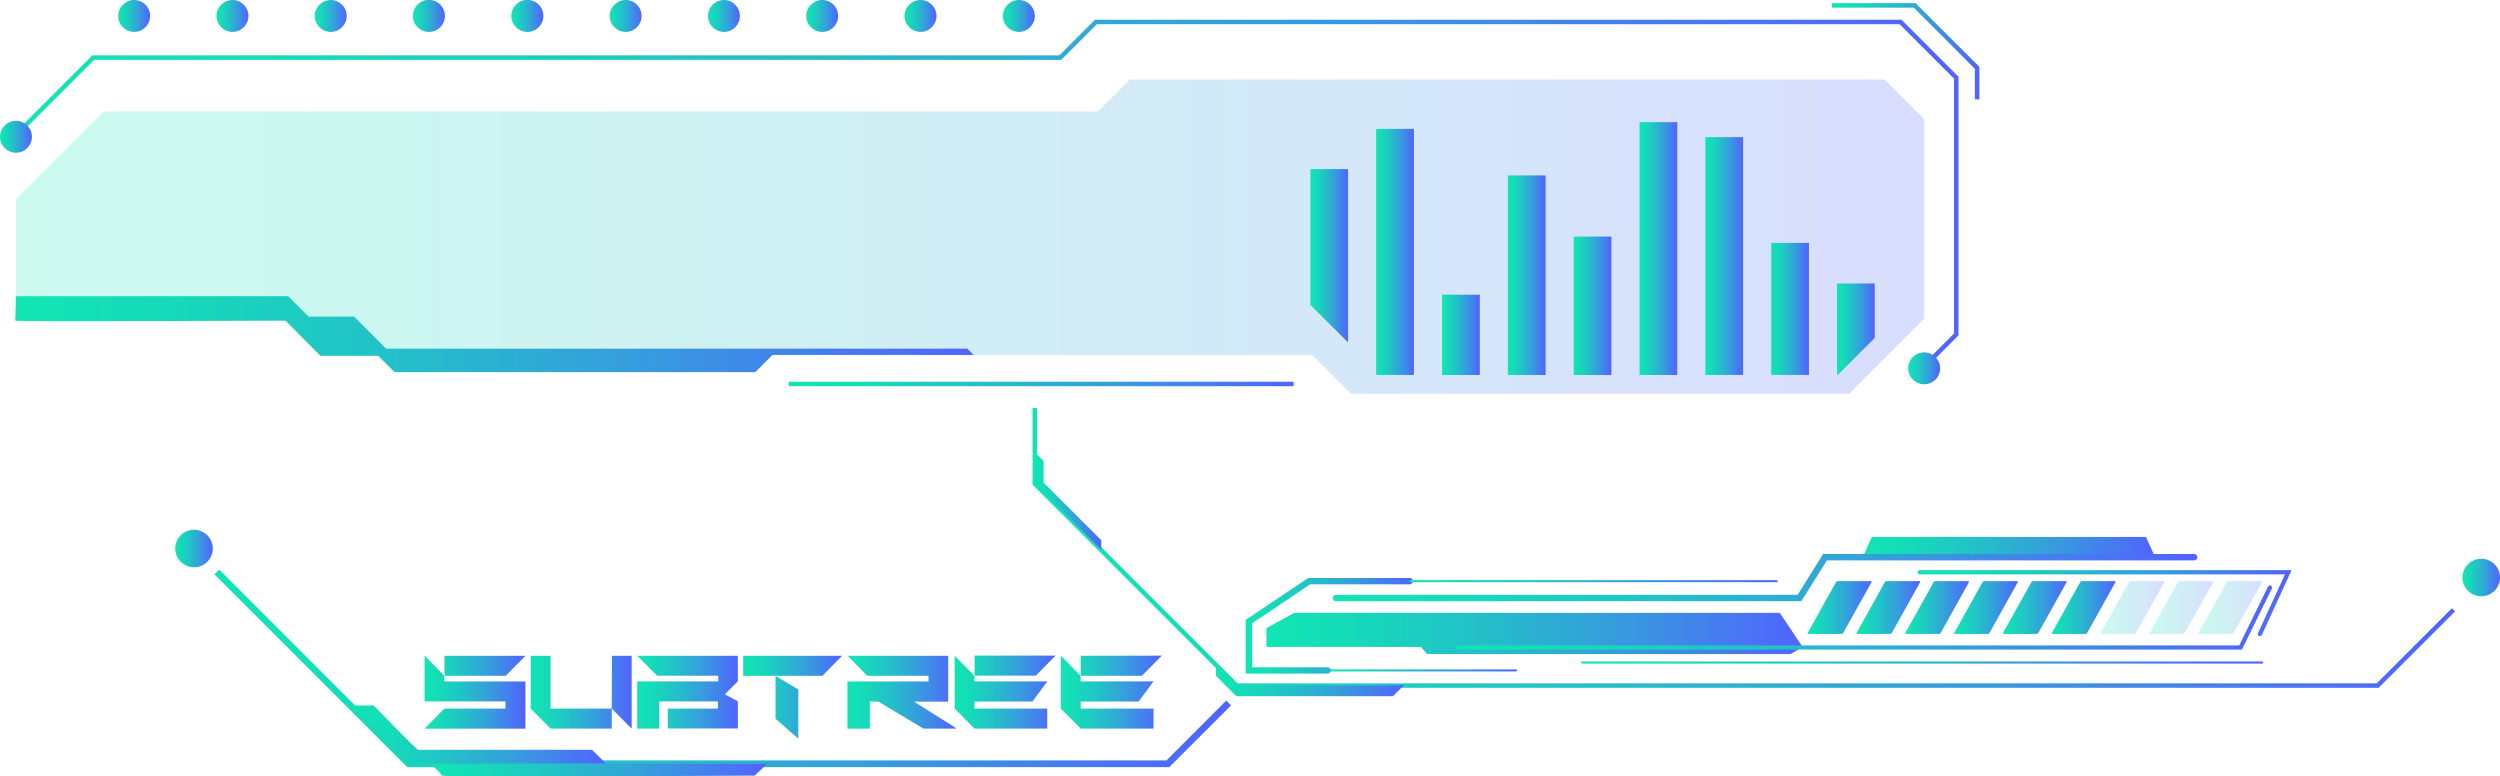 <svg xmlns="http://www.w3.org/2000/svg" xmlns:xlink="http://www.w3.org/1999/xlink" viewBox="0 0 490.41 152.31"><defs><style>.cls-1{fill:url(#New_Gradient_Swatch_5);}.cls-2{opacity:0.22;}.cls-3{fill:url(#New_Gradient_Swatch_5-2);}.cls-4{fill:url(#New_Gradient_Swatch_5-3);}.cls-5{fill:url(#New_Gradient_Swatch_5-4);}.cls-6{fill:url(#New_Gradient_Swatch_5-5);}.cls-7{fill:url(#New_Gradient_Swatch_5-6);}.cls-8{fill:url(#New_Gradient_Swatch_5-7);}.cls-9{fill:url(#New_Gradient_Swatch_5-8);}.cls-10{fill:url(#New_Gradient_Swatch_5-9);}.cls-11{fill:url(#New_Gradient_Swatch_5-10);}.cls-12{fill:url(#New_Gradient_Swatch_5-11);}.cls-13{fill:url(#New_Gradient_Swatch_5-12);}.cls-14{fill:url(#New_Gradient_Swatch_5-13);}.cls-15{fill:url(#New_Gradient_Swatch_5-14);}.cls-16{fill:url(#New_Gradient_Swatch_5-15);}.cls-17{fill:url(#New_Gradient_Swatch_5-16);}.cls-18{fill:url(#New_Gradient_Swatch_5-17);}.cls-19{fill:url(#New_Gradient_Swatch_5-18);}.cls-20{fill:url(#New_Gradient_Swatch_5-19);}.cls-21{fill:url(#New_Gradient_Swatch_5-20);}.cls-22{fill:url(#New_Gradient_Swatch_5-21);}.cls-23{fill:url(#New_Gradient_Swatch_5-22);}.cls-24{fill:url(#New_Gradient_Swatch_5-23);}.cls-25{fill:url(#New_Gradient_Swatch_5-24);}.cls-26{fill:url(#New_Gradient_Swatch_5-25);}.cls-27{fill:url(#New_Gradient_Swatch_5-26);}.cls-28{fill:url(#New_Gradient_Swatch_5-27);}.cls-29{fill:url(#New_Gradient_Swatch_5-28);}.cls-30{fill:url(#New_Gradient_Swatch_5-29);}.cls-31{fill:url(#New_Gradient_Swatch_5-30);}.cls-32{fill:url(#New_Gradient_Swatch_5-31);}.cls-33{fill:url(#New_Gradient_Swatch_5-32);}.cls-34{fill:url(#New_Gradient_Swatch_5-33);}.cls-35{fill:url(#New_Gradient_Swatch_5-34);}.cls-36{fill:url(#New_Gradient_Swatch_5-35);}.cls-37{fill:url(#New_Gradient_Swatch_5-36);}.cls-38{fill:url(#New_Gradient_Swatch_5-37);}.cls-39{fill:url(#New_Gradient_Swatch_5-38);}.cls-40{fill:url(#New_Gradient_Swatch_5-39);}.cls-41{fill:url(#New_Gradient_Swatch_5-40);}.cls-42{fill:url(#New_Gradient_Swatch_5-41);}.cls-43{fill:url(#New_Gradient_Swatch_5-42);}.cls-44{fill:url(#New_Gradient_Swatch_5-43);}.cls-45{fill:url(#New_Gradient_Swatch_5-44);}.cls-46{fill:url(#New_Gradient_Swatch_5-45);}.cls-47{fill:url(#New_Gradient_Swatch_5-46);}.cls-48{fill:url(#New_Gradient_Swatch_5-47);}.cls-49{fill:url(#New_Gradient_Swatch_5-48);}.cls-50{fill:url(#New_Gradient_Swatch_5-49);}.cls-51{fill:url(#New_Gradient_Swatch_5-50);}.cls-52{fill:url(#New_Gradient_Swatch_5-51);}.cls-53{fill:url(#New_Gradient_Swatch_5-52);}.cls-54{fill:url(#New_Gradient_Swatch_5-53);}.cls-55{fill:url(#New_Gradient_Swatch_5-54);}.cls-56{fill:url(#New_Gradient_Swatch_5-55);}.cls-57{fill:url(#New_Gradient_Swatch_5-56);}.cls-58{fill:url(#New_Gradient_Swatch_5-57);}.cls-59{fill:url(#New_Gradient_Swatch_5-58);}.cls-60{fill:url(#New_Gradient_Swatch_5-59);}</style><linearGradient id="New_Gradient_Swatch_5" x1="2.82" y1="38.21" x2="384.19" y2="38.21" gradientUnits="userSpaceOnUse"><stop offset="0" stop-color="#11e5b3"/><stop offset="0.14" stop-color="#15dcb8"/><stop offset="0.36" stop-color="#21c4c6"/><stop offset="0.64" stop-color="#359edc"/><stop offset="0.97" stop-color="#4f68fb"/><stop offset="1" stop-color="#5263fe"/></linearGradient><linearGradient id="New_Gradient_Swatch_5-2" x1="3.13" y1="46.41" x2="377.45" y2="46.41" xlink:href="#New_Gradient_Swatch_5"/><linearGradient id="New_Gradient_Swatch_5-3" x1="196.72" y1="3.13" x2="202.99" y2="3.13" xlink:href="#New_Gradient_Swatch_5"/><linearGradient id="New_Gradient_Swatch_5-4" x1="374.32" y1="72.25" x2="380.58" y2="72.25" xlink:href="#New_Gradient_Swatch_5"/><linearGradient id="New_Gradient_Swatch_5-5" x1="177.44" y1="3.13" x2="183.71" y2="3.13" xlink:href="#New_Gradient_Swatch_5"/><linearGradient id="New_Gradient_Swatch_5-6" x1="158.16" y1="3.13" x2="164.42" y2="3.13" xlink:href="#New_Gradient_Swatch_5"/><linearGradient id="New_Gradient_Swatch_5-7" x1="138.88" y1="3.13" x2="145.14" y2="3.13" xlink:href="#New_Gradient_Swatch_5"/><linearGradient id="New_Gradient_Swatch_5-8" x1="119.6" y1="3.13" x2="125.86" y2="3.13" xlink:href="#New_Gradient_Swatch_5"/><linearGradient id="New_Gradient_Swatch_5-9" x1="100.31" y1="3.13" x2="106.58" y2="3.13" xlink:href="#New_Gradient_Swatch_5"/><linearGradient id="New_Gradient_Swatch_5-10" x1="81.03" y1="3.13" x2="87.3" y2="3.13" xlink:href="#New_Gradient_Swatch_5"/><linearGradient id="New_Gradient_Swatch_5-11" x1="61.75" y1="3.13" x2="68.01" y2="3.13" xlink:href="#New_Gradient_Swatch_5"/><linearGradient id="New_Gradient_Swatch_5-12" x1="42.47" y1="3.13" x2="48.73" y2="3.13" xlink:href="#New_Gradient_Swatch_5"/><linearGradient id="New_Gradient_Swatch_5-13" x1="23.18" y1="3.13" x2="29.45" y2="3.13" xlink:href="#New_Gradient_Swatch_5"/><linearGradient id="New_Gradient_Swatch_5-14" x1="0" y1="26.83" x2="6.26" y2="26.83" xlink:href="#New_Gradient_Swatch_5"/><linearGradient id="New_Gradient_Swatch_5-15" x1="3.04" y1="65.54" x2="191" y2="65.54" xlink:href="#New_Gradient_Swatch_5"/><linearGradient id="New_Gradient_Swatch_5-16" x1="359.34" y1="10.06" x2="388.29" y2="10.06" xlink:href="#New_Gradient_Swatch_5"/><linearGradient id="New_Gradient_Swatch_5-17" x1="154.72" y1="75.32" x2="253.76" y2="75.32" xlink:href="#New_Gradient_Swatch_5"/><linearGradient id="New_Gradient_Swatch_5-18" x1="202.55" y1="107.48" x2="481.6" y2="107.48" xlink:href="#New_Gradient_Swatch_5"/><linearGradient id="New_Gradient_Swatch_5-19" x1="483.05" y1="113.29" x2="490.41" y2="113.29" xlink:href="#New_Gradient_Swatch_5"/><linearGradient id="New_Gradient_Swatch_5-20" x1="202.94" y1="98.27" x2="216" y2="98.27" xlink:href="#New_Gradient_Swatch_5"/><linearGradient id="New_Gradient_Swatch_5-21" x1="238.53" y1="133.51" x2="275.56" y2="133.51" xlink:href="#New_Gradient_Swatch_5"/><linearGradient id="New_Gradient_Swatch_5-22" x1="257.05" y1="50.15" x2="264.44" y2="50.15" xlink:href="#New_Gradient_Swatch_5"/><linearGradient id="New_Gradient_Swatch_5-23" x1="269.96" y1="49.42" x2="277.36" y2="49.42" xlink:href="#New_Gradient_Swatch_5"/><linearGradient id="New_Gradient_Swatch_5-24" x1="282.88" y1="65.68" x2="290.27" y2="65.68" xlink:href="#New_Gradient_Swatch_5"/><linearGradient id="New_Gradient_Swatch_5-25" x1="295.79" y1="53.98" x2="303.19" y2="53.98" xlink:href="#New_Gradient_Swatch_5"/><linearGradient id="New_Gradient_Swatch_5-26" x1="308.7" y1="59.98" x2="316.1" y2="59.98" xlink:href="#New_Gradient_Swatch_5"/><linearGradient id="New_Gradient_Swatch_5-27" x1="321.62" y1="48.76" x2="329.01" y2="48.76" xlink:href="#New_Gradient_Swatch_5"/><linearGradient id="New_Gradient_Swatch_5-28" x1="334.53" y1="50.23" x2="341.93" y2="50.23" xlink:href="#New_Gradient_Swatch_5"/><linearGradient id="New_Gradient_Swatch_5-29" x1="347.45" y1="60.6" x2="354.84" y2="60.6" xlink:href="#New_Gradient_Swatch_5"/><linearGradient id="New_Gradient_Swatch_5-30" x1="360.36" y1="64.58" x2="367.75" y2="64.58" xlink:href="#New_Gradient_Swatch_5"/><linearGradient id="New_Gradient_Swatch_5-31" x1="248.43" y1="124.26" x2="353.6" y2="124.26" xlink:href="#New_Gradient_Swatch_5"/><linearGradient id="New_Gradient_Swatch_5-32" x1="365.42" y1="107.3" x2="422.74" y2="107.3" xlink:href="#New_Gradient_Swatch_5"/><linearGradient id="New_Gradient_Swatch_5-33" x1="310.18" y1="129.97" x2="443.95" y2="129.97" xlink:href="#New_Gradient_Swatch_5"/><linearGradient id="New_Gradient_Swatch_5-34" x1="354.59" y1="119.18" x2="367.09" y2="119.18" xlink:href="#New_Gradient_Swatch_5"/><linearGradient id="New_Gradient_Swatch_5-35" x1="364.17" y1="119.18" x2="376.67" y2="119.18" xlink:href="#New_Gradient_Swatch_5"/><linearGradient id="New_Gradient_Swatch_5-36" x1="373.76" y1="119.18" x2="386.25" y2="119.18" xlink:href="#New_Gradient_Swatch_5"/><linearGradient id="New_Gradient_Swatch_5-37" x1="383.34" y1="119.18" x2="395.83" y2="119.18" xlink:href="#New_Gradient_Swatch_5"/><linearGradient id="New_Gradient_Swatch_5-38" x1="392.92" y1="119.18" x2="405.41" y2="119.18" xlink:href="#New_Gradient_Swatch_5"/><linearGradient id="New_Gradient_Swatch_5-39" x1="402.5" y1="119.18" x2="414.99" y2="119.18" xlink:href="#New_Gradient_Swatch_5"/><linearGradient id="New_Gradient_Swatch_5-40" x1="412.08" y1="119.18" x2="424.58" y2="119.18" xlink:href="#New_Gradient_Swatch_5"/><linearGradient id="New_Gradient_Swatch_5-41" x1="421.66" y1="119.18" x2="434.16" y2="119.18" xlink:href="#New_Gradient_Swatch_5"/><linearGradient id="New_Gradient_Swatch_5-42" x1="431.24" y1="119.18" x2="443.74" y2="119.18" xlink:href="#New_Gradient_Swatch_5"/><linearGradient id="New_Gradient_Swatch_5-43" x1="285.64" y1="121.14" x2="445.69" y2="121.14" xlink:href="#New_Gradient_Swatch_5"/><linearGradient id="New_Gradient_Swatch_5-44" x1="376.17" y1="118.28" x2="449.53" y2="118.28" xlink:href="#New_Gradient_Swatch_5"/><linearGradient id="New_Gradient_Swatch_5-45" x1="260.15" y1="131.52" x2="297.57" y2="131.52" xlink:href="#New_Gradient_Swatch_5"/><linearGradient id="New_Gradient_Swatch_5-46" x1="244.39" y1="122.76" x2="277.3" y2="122.76" xlink:href="#New_Gradient_Swatch_5"/><linearGradient id="New_Gradient_Swatch_5-47" x1="276.47" y1="114" x2="348.72" y2="114" xlink:href="#New_Gradient_Swatch_5"/><linearGradient id="New_Gradient_Swatch_5-48" x1="261.42" y1="113.29" x2="431.18" y2="113.29" xlink:href="#New_Gradient_Swatch_5"/><linearGradient id="New_Gradient_Swatch_5-49" x1="42.08" y1="131.11" x2="241.49" y2="131.11" xlink:href="#New_Gradient_Swatch_5"/><linearGradient id="New_Gradient_Swatch_5-50" x1="34.38" y1="107.6" x2="41.74" y2="107.6" xlink:href="#New_Gradient_Swatch_5"/><linearGradient id="New_Gradient_Swatch_5-51" x1="68.73" y1="144.08" x2="118.83" y2="144.08" xlink:href="#New_Gradient_Swatch_5"/><linearGradient id="New_Gradient_Swatch_5-52" x1="84.3" y1="151.03" x2="150.32" y2="151.03" xlink:href="#New_Gradient_Swatch_5"/><linearGradient id="New_Gradient_Swatch_5-53" x1="83.29" y1="135.79" x2="103.07" y2="135.79" xlink:href="#New_Gradient_Swatch_5"/><linearGradient id="New_Gradient_Swatch_5-54" x1="104.12" y1="135.79" x2="123.9" y2="135.79" xlink:href="#New_Gradient_Swatch_5"/><linearGradient id="New_Gradient_Swatch_5-55" x1="124.95" y1="135.79" x2="144.74" y2="135.79" xlink:href="#New_Gradient_Swatch_5"/><linearGradient id="New_Gradient_Swatch_5-56" x1="145.79" y1="136.77" x2="165.19" y2="136.77" xlink:href="#New_Gradient_Swatch_5"/><linearGradient id="New_Gradient_Swatch_5-57" x1="166.24" y1="135.79" x2="187.7" y2="135.79" xlink:href="#New_Gradient_Swatch_5"/><linearGradient id="New_Gradient_Swatch_5-58" x1="187.28" y1="135.79" x2="207.06" y2="135.79" xlink:href="#New_Gradient_Swatch_5"/><linearGradient id="New_Gradient_Swatch_5-59" x1="208.11" y1="135.79" x2="227.9" y2="135.79" xlink:href="#New_Gradient_Swatch_5"/></defs><title>subtree_green_blue</title><g id="Layer_2" data-name="Layer 2"><g id="Layer_1-2" data-name="Layer 1"><polygon class="cls-1" points="377.42 72.56 376.8 71.94 383.31 65.42 383.31 15.42 372.64 4.75 215.17 4.75 208.18 11.74 18.47 11.74 3.44 26.77 2.82 26.15 18.11 10.86 207.81 10.86 214.8 3.87 373.01 3.87 384.19 15.05 384.19 65.79 377.42 72.56"/><g class="cls-2"><path class="cls-3" d="M3.13,39.12,20.39,21.86h195l6.27-6.27h148l7.79,7.79V62.52L362.74,77.23H265l-7.57-7.57H62.81s-5.16-6.88-6.88-6.88H3.13Z"/></g><circle class="cls-4" cx="199.86" cy="3.13" r="3.13"/><path class="cls-5" d="M374.32,72.25a3.13,3.13,0,1,1,3.13,3.13A3.14,3.14,0,0,1,374.32,72.25Z"/><circle class="cls-6" cx="180.57" cy="3.13" r="3.13"/><circle class="cls-7" cx="161.29" cy="3.13" r="3.13"/><circle class="cls-8" cx="142.01" cy="3.13" r="3.13"/><circle class="cls-9" cx="122.73" cy="3.13" r="3.13"/><path class="cls-10" d="M100.31,3.13a3.14,3.14,0,1,1,3.14,3.13A3.14,3.14,0,0,1,100.31,3.13Z"/><path class="cls-11" d="M81,3.13a3.14,3.14,0,1,1,3.13,3.13A3.13,3.13,0,0,1,81,3.13Z"/><circle class="cls-12" cx="64.88" cy="3.13" r="3.13"/><circle class="cls-13" cx="45.6" cy="3.13" r="3.13"/><circle class="cls-14" cx="26.32" cy="3.13" r="3.13"/><circle class="cls-15" cx="3.13" cy="26.83" r="3.13"/><path class="cls-16" d="M3.13,58.1H56.52l4,4h8.94l6.29,6.3h114L191,69.62H151.53L148.16,73H77.4l-3.22-3.21H62.85S56,62.9,56,62.9,3,63.13,3,62.9,3.13,58.1,3.13,58.1Z"/><polygon class="cls-17" points="388.29 19.5 387.4 19.5 387.4 13.5 375.41 1.5 359.34 1.5 359.34 0.62 375.77 0.62 388.29 13.13 388.29 19.5"/><rect class="cls-18" x="154.72" y="74.88" width="99.05" height="0.88"/><polygon class="cls-19" points="466.61 134.92 242.4 134.92 242.27 134.79 202.55 95.08 202.55 80.03 203.43 80.03 203.43 94.71 242.76 134.04 466.24 134.04 480.98 119.31 481.6 119.93 466.61 134.92"/><path class="cls-20" d="M483.05,113.29a3.68,3.68,0,1,1,3.68,3.68A3.68,3.68,0,0,1,483.05,113.29Z"/><path class="cls-21" d="M203,88.71l1.71,1.71v4.25L216,105.94a14.89,14.89,0,0,1,0,1.89l-13-13Z"/><path class="cls-22" d="M238.53,130.43v2.14l4,4h30.72s2.65-2.65,2.27-2.26-32.95,0-32.95,0Z"/><path class="cls-23" d="M264.44,33.16v34c-2.69-2.66-5.59-5.53-7.39-7.36V33.16Z"/><rect class="cls-24" x="269.96" y="25.28" width="7.4" height="48.27"/><rect class="cls-25" x="282.88" y="57.81" width="7.4" height="15.75"/><rect class="cls-26" x="295.79" y="34.41" width="7.4" height="39.15"/><rect class="cls-27" x="308.7" y="46.41" width="7.4" height="27.15"/><rect class="cls-28" x="321.62" y="23.96" width="7.4" height="49.6"/><rect class="cls-29" x="334.53" y="26.9" width="7.4" height="46.65"/><rect class="cls-30" x="347.45" y="47.65" width="7.4" height="25.9"/><polygon class="cls-31" points="367.75 55.6 367.75 66.3 360.49 73.55 360.36 73.55 360.36 55.6 367.75 55.6"/><polygon class="cls-32" points="349.14 120.22 253.88 120.22 248.43 123.22 248.43 126.91 278.75 126.91 279.94 128.3 351.26 128.3 353.6 126.91 349.14 120.22"/><polygon class="cls-33" points="420.96 105.33 367.19 105.33 365.42 109.28 422.74 109.28 420.96 105.33"/><path class="cls-34" d="M443.74,130.18H310.39a.22.22,0,0,1-.21-.21.21.21,0,0,1,.21-.21H443.74a.21.21,0,0,1,.21.21A.22.22,0,0,1,443.74,130.18Z"/><path class="cls-35" d="M361.18,124.35h-6.45c-.13,0-.17-.1-.11-.23l5.52-9.89a.48.48,0,0,1,.36-.23H367c.13,0,.18.11.11.23l-5.52,9.89A.46.46,0,0,1,361.18,124.35Z"/><path class="cls-36" d="M370.76,124.35h-6.45c-.12,0-.17-.1-.1-.23l5.51-9.89a.48.48,0,0,1,.36-.23h6.45c.13,0,.18.11.11.23l-5.51,9.89A.47.47,0,0,1,370.76,124.35Z"/><path class="cls-37" d="M380.35,124.35H373.9c-.13,0-.18-.1-.11-.23l5.51-9.89a.48.48,0,0,1,.36-.23h6.45c.13,0,.18.11.11.23l-5.51,9.89A.47.47,0,0,1,380.35,124.35Z"/><path class="cls-38" d="M389.93,124.35h-6.45c-.13,0-.18-.1-.11-.23l5.51-9.89a.48.48,0,0,1,.36-.23h6.45c.13,0,.18.11.11.23l-5.51,9.89A.46.46,0,0,1,389.93,124.35Z"/><path class="cls-39" d="M399.51,124.35h-6.45c-.13,0-.18-.1-.11-.23l5.51-9.89a.5.5,0,0,1,.36-.23h6.45c.13,0,.18.11.11.23l-5.51,9.89A.46.46,0,0,1,399.51,124.35Z"/><path class="cls-40" d="M409.09,124.35h-6.45c-.13,0-.18-.1-.11-.23l5.51-9.89a.5.5,0,0,1,.37-.23h6.45c.12,0,.17.11.1.23l-5.51,9.89A.46.46,0,0,1,409.09,124.35Z"/><g class="cls-2"><path class="cls-41" d="M418.67,124.35h-6.45c-.13,0-.18-.1-.11-.23l5.52-9.89A.48.48,0,0,1,418,114h6.45c.13,0,.17.11.1.23L419,124.12A.46.46,0,0,1,418.67,124.35Z"/></g><g class="cls-2"><path class="cls-42" d="M428.25,124.35H421.8c-.13,0-.17-.1-.11-.23l5.52-9.89a.48.48,0,0,1,.36-.23H434c.13,0,.18.11.11.23l-5.52,9.89A.46.46,0,0,1,428.25,124.35Z"/></g><g class="cls-2"><path class="cls-43" d="M437.83,124.35h-6.45c-.12,0-.17-.1-.1-.23l5.51-9.89a.48.48,0,0,1,.36-.23h6.45c.13,0,.18.11.11.23l-5.52,9.89A.44.44,0,0,1,437.83,124.35Z"/></g><path class="cls-44" d="M439.78,127.43H286.06a.42.42,0,0,1-.42-.42.41.41,0,0,1,.42-.41h153.2l5.64-11.52a.42.42,0,0,1,.56-.19.42.42,0,0,1,.19.56Z"/><path class="cls-45" d="M443.32,124.76a.57.57,0,0,1-.18,0,.42.42,0,0,1-.2-.56l5.29-11.53H376.59a.42.42,0,0,1-.42-.42.41.41,0,0,1,.42-.41h72.94l-5.83,12.71A.43.43,0,0,1,443.32,124.76Z"/><path class="cls-46" d="M297.36,131.72h-37a.2.2,0,0,1-.2-.2.2.2,0,0,1,.2-.21h37a.21.21,0,0,1,.21.21A.2.2,0,0,1,297.36,131.72Z"/><path class="cls-47" d="M260.35,132.14h-16V121.61l12.26-8.23h20a.63.63,0,0,1,0,1.25H257l-11.39,7.65v8.61h14.71a.63.63,0,1,1,0,1.25Z"/><path class="cls-48" d="M348.51,114.21H276.68a.21.21,0,0,1-.21-.21.2.2,0,0,1,.21-.2h71.83a.2.2,0,0,1,.21.2A.21.21,0,0,1,348.51,114.21Z"/><path class="cls-49" d="M353.36,117.93H262a.63.63,0,0,1,0-1.25h90.63l5-8h72.86a.63.63,0,0,1,0,1.25H358.39Z"/><polygon class="cls-50" points="229.37 150.49 79.89 150.49 42.08 112.67 43.01 111.74 80.44 149.16 228.82 149.16 240.55 137.43 241.49 138.37 229.37 150.49"/><path class="cls-51" d="M34.38,107.6a3.68,3.68,0,1,1,3.68,3.68A3.68,3.68,0,0,1,34.38,107.6Z"/><path class="cls-52" d="M68.73,138.39h4.58s8.4,8.7,8.7,8.7h34.15l2.67,2.67H80.16Z"/><path class="cls-53" d="M84.3,149.76s2.38,2,2.38,2.38,61.35,0,61.35,0,2.54-2.27,2.26-2.27H85.68Z"/><path class="cls-54" d="M87.15,132.57v1.11h15.92v9.26H83.29L87.15,139h12v-1.41H83.29v-9Zm15.92-3.93-3.88,3.93h-12v-3.93Z"/><path class="cls-55" d="M108,128.64V139H120v3.92H108L104.12,139V128.64Zm12.05,0h3.86v14.3L120,139Z"/><path class="cls-56" d="M144.74,128.64v5l-2.55,2.56,2.55,1.37v5.33H131V139h9.83v-1.41H129.34v5.33H125v-9.26h15.9v-1.11h-12L125,128.64Z"/><path class="cls-57" d="M165.19,128.64l-3.86,3.93H145.79v-3.93ZM156.6,144.9,152.13,141v-8.4l4.47,2.65Z"/><path class="cls-58" d="M170.63,137.61v5.33h-4.39v-9.26h15.9v-1.11h-12l-3.86-3.93H186v9h-6.68l8.38,5.29h-6.55l-8.84-5.29Z"/><path class="cls-59" d="M202.53,137.61H191.15V139h14.28v3.92H191.15L187.28,139V128.64l3.87,3.93v1.09h14.3Zm4.53-9-3.88,3.93h-12v-3.93Z"/><path class="cls-60" d="M223.36,137.61H212V139h14.28v3.92H212L208.11,139V128.64l3.87,3.93v1.09h14.3Zm4.54-9L224,132.57H212v-3.93Z"/></g></g></svg>